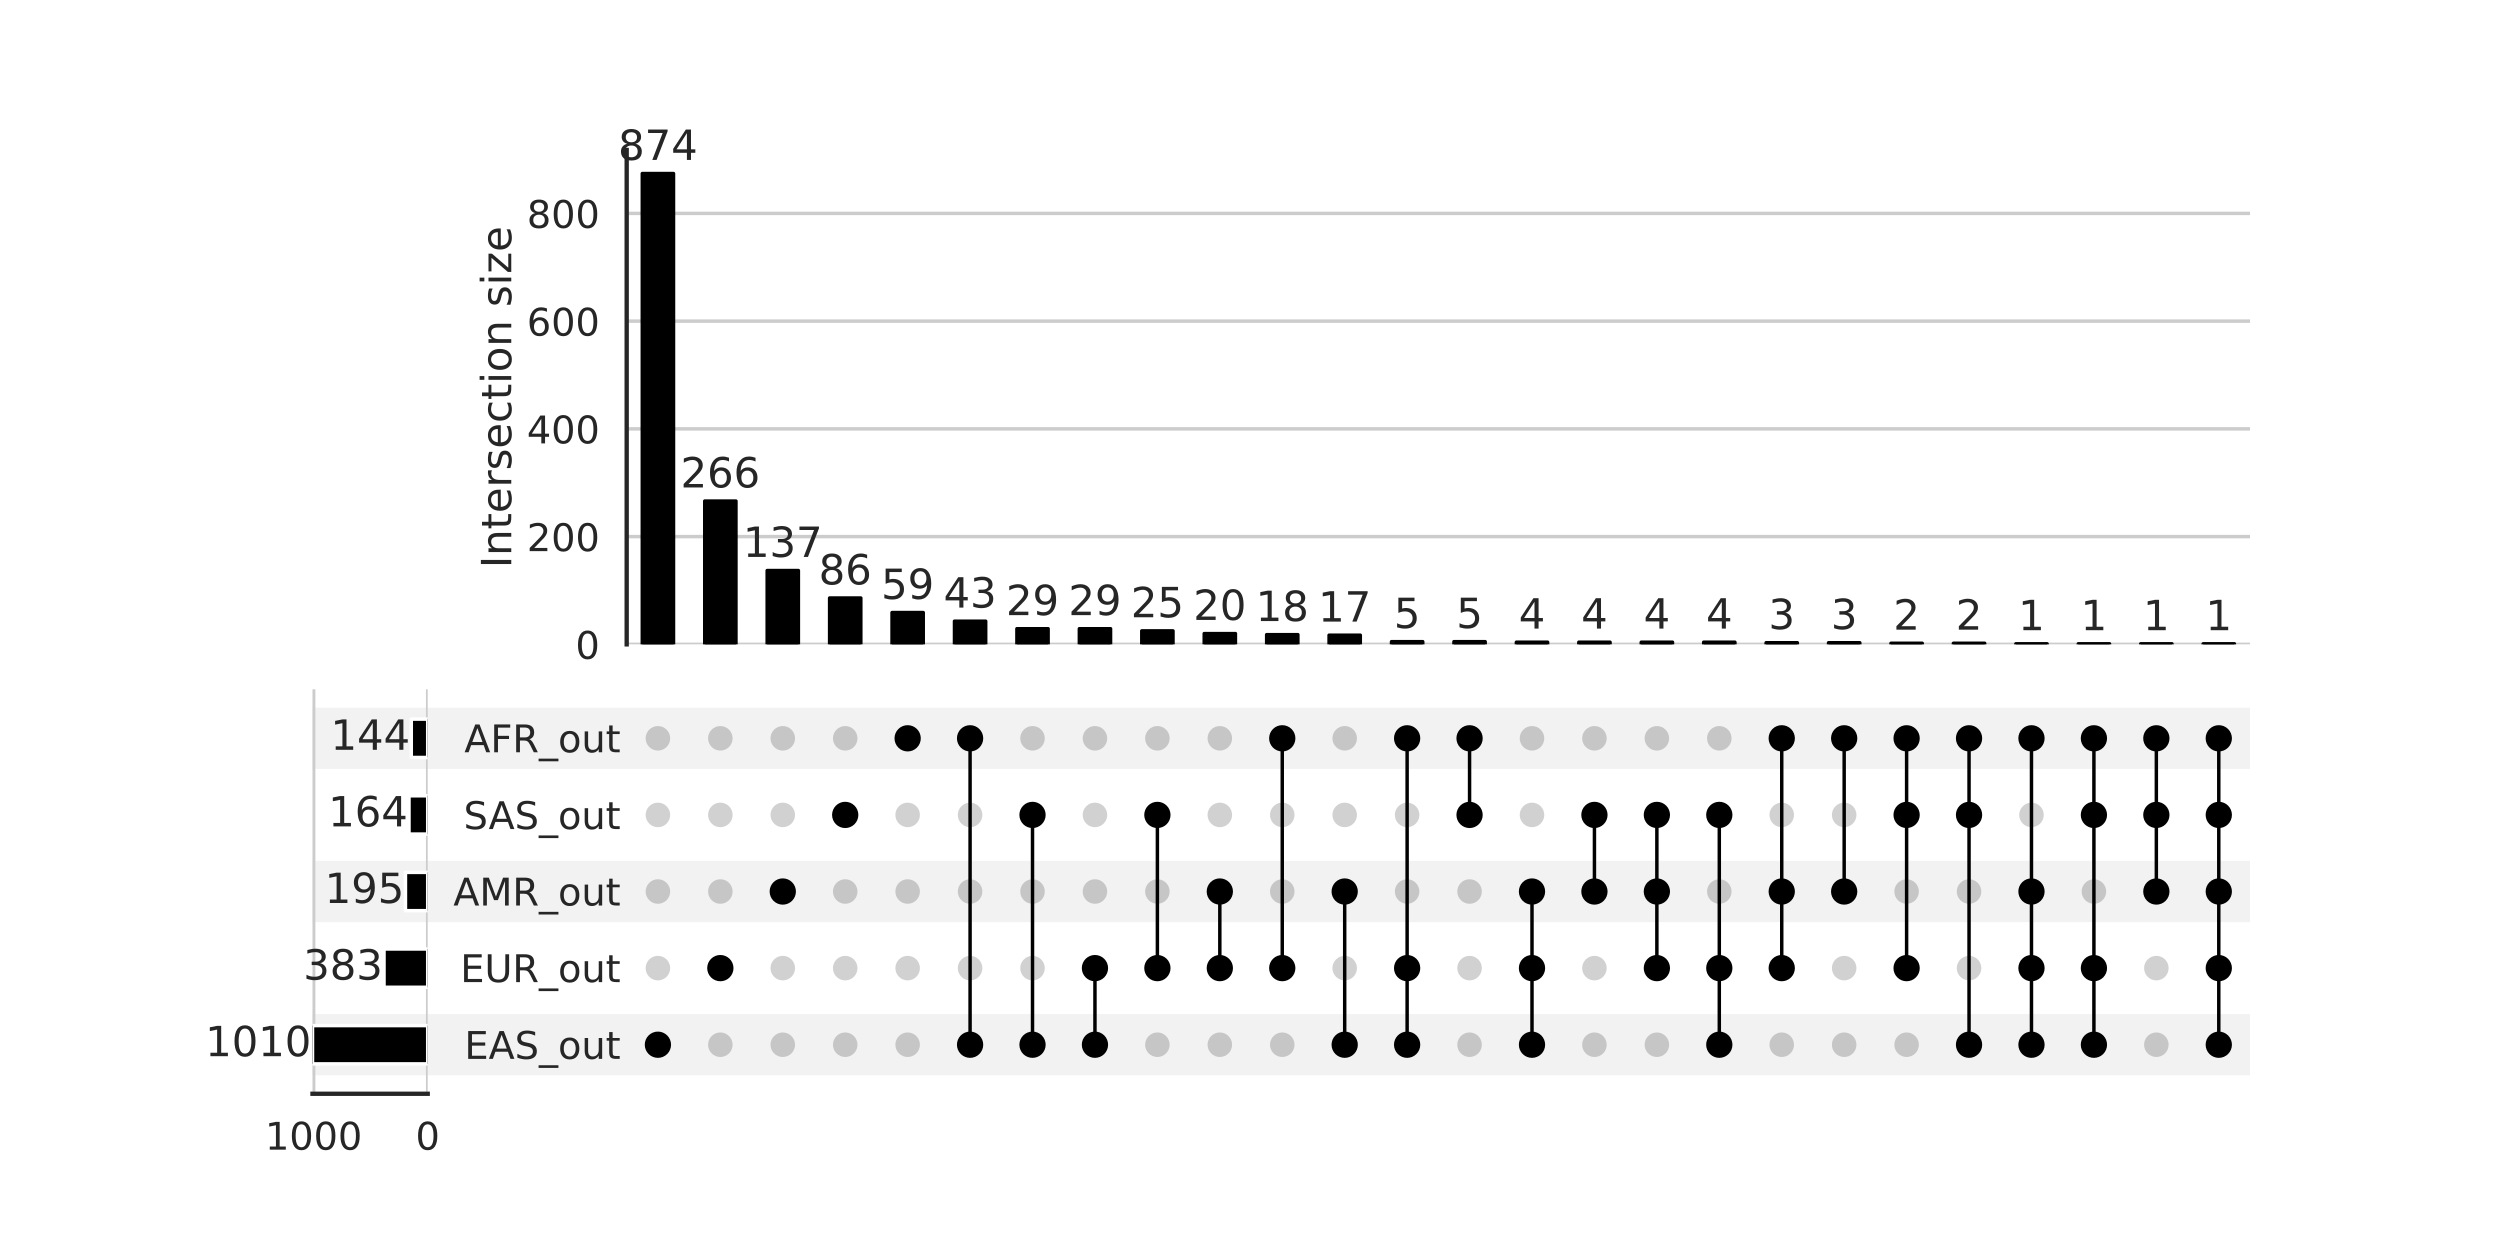 <?xml version="1.0" encoding="utf-8" standalone="no"?>
<!DOCTYPE svg PUBLIC "-//W3C//DTD SVG 1.1//EN"
  "http://www.w3.org/Graphics/SVG/1.1/DTD/svg11.dtd">
<!-- Created with matplotlib (https://matplotlib.org/) -->
<svg height="720pt" version="1.1" viewBox="0 0 1440 720" width="1440pt" xmlns="http://www.w3.org/2000/svg" xmlns:xlink="http://www.w3.org/1999/xlink">
 <defs>
  <style type="text/css">*{stroke-linecap:butt;stroke-linejoin:round;}</style>
 </defs>
 <g id="figure_1">
  <g id="patch_1">
   <path d="M 0 720 
L 1440 720 
L 1440 0 
L 0 0 
z
" style="fill:#ffffff;"/>
  </g>
  <g id="axes_1">
   <g id="patch_2">
    <path clip-path="url(#pbb10628ac5)" d="M 180 619.41 
L 1296 619.41 
L 1296 584.112 
L 180 584.112 
z
" style="fill-opacity:0.051;"/>
   </g>
   <g id="patch_3">
    <path clip-path="url(#pbb10628ac5)" d="M 180 531.164 
L 1296 531.164 
L 1296 495.865 
L 180 495.865 
z
" style="fill-opacity:0.051;"/>
   </g>
   <g id="patch_4">
    <path clip-path="url(#pbb10628ac5)" d="M 180 442.917 
L 1296 442.917 
L 1296 407.618 
L 180 407.618 
z
" style="fill-opacity:0.051;"/>
   </g>
   <g id="matplotlib.axis_1"/>
   <g id="matplotlib.axis_2">
    <g id="ytick_1"/>
    <g id="ytick_2"/>
    <g id="ytick_3"/>
    <g id="ytick_4"/>
    <g id="ytick_5"/>
   </g>
  </g>
  <g id="axes_2">
   <g id="matplotlib.axis_3">
    <g id="ytick_6">
     <g id="text_1">
      <!-- EAS_out -->
      <g style="fill:#262626;" transform="translate(267.527 609.925)scale(0.22 -0.22)">
       <defs>
        <path d="M 9.812 72.906 
L 55.906 72.906 
L 55.906 64.594 
L 19.672 64.594 
L 19.672 43.016 
L 54.391 43.016 
L 54.391 34.719 
L 19.672 34.719 
L 19.672 8.297 
L 56.781 8.297 
L 56.781 0 
L 9.812 0 
z
" id="DejaVuSans-69"/>
        <path d="M 34.188 63.188 
L 20.797 26.906 
L 47.609 26.906 
z
M 28.609 72.906 
L 39.797 72.906 
L 67.578 0 
L 57.328 0 
L 50.688 18.703 
L 17.828 18.703 
L 11.188 0 
L 0.781 0 
z
" id="DejaVuSans-65"/>
        <path d="M 53.516 70.516 
L 53.516 60.891 
Q 47.906 63.578 42.922 64.891 
Q 37.938 66.219 33.297 66.219 
Q 25.25 66.219 20.875 63.094 
Q 16.5 59.969 16.5 54.203 
Q 16.5 49.359 19.406 46.891 
Q 22.312 44.438 30.422 42.922 
L 36.375 41.703 
Q 47.406 39.594 52.656 34.297 
Q 57.906 29 57.906 20.125 
Q 57.906 9.516 50.797 4.047 
Q 43.703 -1.422 29.984 -1.422 
Q 24.812 -1.422 18.969 -0.25 
Q 13.141 0.922 6.891 3.219 
L 6.891 13.375 
Q 12.891 10.016 18.656 8.297 
Q 24.422 6.594 29.984 6.594 
Q 38.422 6.594 43.016 9.906 
Q 47.609 13.234 47.609 19.391 
Q 47.609 24.75 44.312 27.781 
Q 41.016 30.812 33.5 32.328 
L 27.484 33.5 
Q 16.453 35.688 11.516 40.375 
Q 6.594 45.062 6.594 53.422 
Q 6.594 63.094 13.406 68.656 
Q 20.219 74.219 32.172 74.219 
Q 37.312 74.219 42.625 73.281 
Q 47.953 72.359 53.516 70.516 
z
" id="DejaVuSans-83"/>
        <path d="M 50.984 -16.609 
L 50.984 -23.578 
L -0.984 -23.578 
L -0.984 -16.609 
z
" id="DejaVuSans-95"/>
        <path d="M 30.609 48.391 
Q 23.391 48.391 19.188 42.75 
Q 14.984 37.109 14.984 27.297 
Q 14.984 17.484 19.156 11.844 
Q 23.344 6.203 30.609 6.203 
Q 37.797 6.203 41.984 11.859 
Q 46.188 17.531 46.188 27.297 
Q 46.188 37.016 41.984 42.703 
Q 37.797 48.391 30.609 48.391 
z
M 30.609 56 
Q 42.328 56 49.016 48.375 
Q 55.719 40.766 55.719 27.297 
Q 55.719 13.875 49.016 6.219 
Q 42.328 -1.422 30.609 -1.422 
Q 18.844 -1.422 12.172 6.219 
Q 5.516 13.875 5.516 27.297 
Q 5.516 40.766 12.172 48.375 
Q 18.844 56 30.609 56 
z
" id="DejaVuSans-111"/>
        <path d="M 8.5 21.578 
L 8.5 54.688 
L 17.484 54.688 
L 17.484 21.922 
Q 17.484 14.156 20.5 10.266 
Q 23.531 6.391 29.594 6.391 
Q 36.859 6.391 41.078 11.031 
Q 45.312 15.672 45.312 23.688 
L 45.312 54.688 
L 54.297 54.688 
L 54.297 0 
L 45.312 0 
L 45.312 8.406 
Q 42.047 3.422 37.719 1 
Q 33.406 -1.422 27.688 -1.422 
Q 18.266 -1.422 13.375 4.438 
Q 8.5 10.297 8.5 21.578 
z
M 31.109 56 
z
" id="DejaVuSans-117"/>
        <path d="M 18.312 70.219 
L 18.312 54.688 
L 36.812 54.688 
L 36.812 47.703 
L 18.312 47.703 
L 18.312 18.016 
Q 18.312 11.328 20.141 9.422 
Q 21.969 7.516 27.594 7.516 
L 36.812 7.516 
L 36.812 0 
L 27.594 0 
Q 17.188 0 13.234 3.875 
Q 9.281 7.766 9.281 18.016 
L 9.281 47.703 
L 2.688 47.703 
L 2.688 54.688 
L 9.281 54.688 
L 9.281 70.219 
z
" id="DejaVuSans-116"/>
       </defs>
       <use xlink:href="#DejaVuSans-69"/>
       <use x="63.184" xlink:href="#DejaVuSans-65"/>
       <use x="131.592" xlink:href="#DejaVuSans-83"/>
       <use x="195.068" xlink:href="#DejaVuSans-95"/>
       <use x="245.068" xlink:href="#DejaVuSans-111"/>
       <use x="306.25" xlink:href="#DejaVuSans-117"/>
       <use x="369.629" xlink:href="#DejaVuSans-116"/>
      </g>
     </g>
    </g>
    <g id="ytick_7">
     <g id="text_2">
      <!-- EUR_out -->
      <g style="fill:#262626;" transform="translate(265.155 565.69)scale(0.22 -0.22)">
       <defs>
        <path d="M 8.688 72.906 
L 18.609 72.906 
L 18.609 28.609 
Q 18.609 16.891 22.844 11.734 
Q 27.094 6.594 36.625 6.594 
Q 46.094 6.594 50.344 11.734 
Q 54.594 16.891 54.594 28.609 
L 54.594 72.906 
L 64.5 72.906 
L 64.5 27.391 
Q 64.5 13.141 57.438 5.859 
Q 50.391 -1.422 36.625 -1.422 
Q 22.797 -1.422 15.734 5.859 
Q 8.688 13.141 8.688 27.391 
z
" id="DejaVuSans-85"/>
        <path d="M 44.391 34.188 
Q 47.562 33.109 50.562 29.594 
Q 53.562 26.078 56.594 19.922 
L 66.609 0 
L 56 0 
L 46.688 18.703 
Q 43.062 26.031 39.672 28.422 
Q 36.281 30.812 30.422 30.812 
L 19.672 30.812 
L 19.672 0 
L 9.812 0 
L 9.812 72.906 
L 32.078 72.906 
Q 44.578 72.906 50.734 67.672 
Q 56.891 62.453 56.891 51.906 
Q 56.891 45.016 53.688 40.469 
Q 50.484 35.938 44.391 34.188 
z
M 19.672 64.797 
L 19.672 38.922 
L 32.078 38.922 
Q 39.203 38.922 42.844 42.219 
Q 46.484 45.516 46.484 51.906 
Q 46.484 58.297 42.844 61.547 
Q 39.203 64.797 32.078 64.797 
z
" id="DejaVuSans-82"/>
       </defs>
       <use xlink:href="#DejaVuSans-69"/>
       <use x="63.184" xlink:href="#DejaVuSans-85"/>
       <use x="136.377" xlink:href="#DejaVuSans-82"/>
       <use x="205.859" xlink:href="#DejaVuSans-95"/>
       <use x="255.859" xlink:href="#DejaVuSans-111"/>
       <use x="317.041" xlink:href="#DejaVuSans-117"/>
       <use x="380.42" xlink:href="#DejaVuSans-116"/>
      </g>
     </g>
    </g>
    <g id="ytick_8">
     <g id="text_3">
      <!-- AMR_out -->
      <g style="fill:#262626;" transform="translate(261.127 521.567)scale(0.22 -0.22)">
       <defs>
        <path d="M 9.812 72.906 
L 24.516 72.906 
L 43.109 23.297 
L 61.812 72.906 
L 76.516 72.906 
L 76.516 0 
L 66.891 0 
L 66.891 64.016 
L 48.094 14.016 
L 38.188 14.016 
L 19.391 64.016 
L 19.391 0 
L 9.812 0 
z
" id="DejaVuSans-77"/>
       </defs>
       <use xlink:href="#DejaVuSans-65"/>
       <use x="68.408" xlink:href="#DejaVuSans-77"/>
       <use x="154.688" xlink:href="#DejaVuSans-82"/>
       <use x="224.17" xlink:href="#DejaVuSans-95"/>
       <use x="274.17" xlink:href="#DejaVuSans-111"/>
       <use x="335.352" xlink:href="#DejaVuSans-117"/>
       <use x="398.73" xlink:href="#DejaVuSans-116"/>
      </g>
     </g>
    </g>
    <g id="ytick_9">
     <g id="text_4">
      <!-- SAS_out -->
      <g style="fill:#262626;" transform="translate(267.05 477.555)scale(0.22 -0.22)">
       <use xlink:href="#DejaVuSans-83"/>
       <use x="65.352" xlink:href="#DejaVuSans-65"/>
       <use x="133.76" xlink:href="#DejaVuSans-83"/>
       <use x="197.236" xlink:href="#DejaVuSans-95"/>
       <use x="247.236" xlink:href="#DejaVuSans-111"/>
       <use x="308.418" xlink:href="#DejaVuSans-117"/>
       <use x="371.797" xlink:href="#DejaVuSans-116"/>
      </g>
     </g>
    </g>
    <g id="ytick_10">
     <g id="text_5">
      <!-- AFR_out -->
      <g style="fill:#262626;" transform="translate(267.455 433.32)scale(0.22 -0.22)">
       <defs>
        <path d="M 9.812 72.906 
L 51.703 72.906 
L 51.703 64.594 
L 19.672 64.594 
L 19.672 43.109 
L 48.578 43.109 
L 48.578 34.812 
L 19.672 34.812 
L 19.672 0 
L 9.812 0 
z
" id="DejaVuSans-70"/>
       </defs>
       <use xlink:href="#DejaVuSans-65"/>
       <use x="68.408" xlink:href="#DejaVuSans-70"/>
       <use x="125.928" xlink:href="#DejaVuSans-82"/>
       <use x="195.41" xlink:href="#DejaVuSans-95"/>
       <use x="245.41" xlink:href="#DejaVuSans-111"/>
       <use x="306.592" xlink:href="#DejaVuSans-117"/>
       <use x="369.971" xlink:href="#DejaVuSans-116"/>
      </g>
     </g>
    </g>
   </g>
   <g id="LineCollection_1">
    <path clip-path="url(#p2c0f693828)" d="M 378.954 601.761 
L 378.954 601.761 
" style="fill:none;stroke:#000000;stroke-width:2;"/>
    <path clip-path="url(#p2c0f693828)" d="M 414.917 557.638 
L 414.917 557.638 
" style="fill:none;stroke:#000000;stroke-width:2;"/>
    <path clip-path="url(#p2c0f693828)" d="M 450.879 513.514 
L 450.879 513.514 
" style="fill:none;stroke:#000000;stroke-width:2;"/>
    <path clip-path="url(#p2c0f693828)" d="M 486.842 469.391 
L 486.842 469.391 
" style="fill:none;stroke:#000000;stroke-width:2;"/>
    <path clip-path="url(#p2c0f693828)" d="M 522.805 425.268 
L 522.805 425.268 
" style="fill:none;stroke:#000000;stroke-width:2;"/>
    <path clip-path="url(#p2c0f693828)" d="M 558.767 601.761 
L 558.767 425.268 
" style="fill:none;stroke:#000000;stroke-width:2;"/>
    <path clip-path="url(#p2c0f693828)" d="M 594.73 601.761 
L 594.73 469.391 
" style="fill:none;stroke:#000000;stroke-width:2;"/>
    <path clip-path="url(#p2c0f693828)" d="M 630.692 601.761 
L 630.692 557.638 
" style="fill:none;stroke:#000000;stroke-width:2;"/>
    <path clip-path="url(#p2c0f693828)" d="M 666.655 557.638 
L 666.655 469.391 
" style="fill:none;stroke:#000000;stroke-width:2;"/>
    <path clip-path="url(#p2c0f693828)" d="M 702.617 557.638 
L 702.617 513.514 
" style="fill:none;stroke:#000000;stroke-width:2;"/>
    <path clip-path="url(#p2c0f693828)" d="M 738.58 557.638 
L 738.58 425.268 
" style="fill:none;stroke:#000000;stroke-width:2;"/>
    <path clip-path="url(#p2c0f693828)" d="M 774.543 601.761 
L 774.543 513.514 
" style="fill:none;stroke:#000000;stroke-width:2;"/>
    <path clip-path="url(#p2c0f693828)" d="M 810.505 601.761 
L 810.505 425.268 
" style="fill:none;stroke:#000000;stroke-width:2;"/>
    <path clip-path="url(#p2c0f693828)" d="M 846.468 469.391 
L 846.468 425.268 
" style="fill:none;stroke:#000000;stroke-width:2;"/>
    <path clip-path="url(#p2c0f693828)" d="M 882.43 601.761 
L 882.43 513.514 
" style="fill:none;stroke:#000000;stroke-width:2;"/>
    <path clip-path="url(#p2c0f693828)" d="M 918.393 513.514 
L 918.393 469.391 
" style="fill:none;stroke:#000000;stroke-width:2;"/>
    <path clip-path="url(#p2c0f693828)" d="M 954.356 557.638 
L 954.356 469.391 
" style="fill:none;stroke:#000000;stroke-width:2;"/>
    <path clip-path="url(#p2c0f693828)" d="M 990.318 601.761 
L 990.318 469.391 
" style="fill:none;stroke:#000000;stroke-width:2;"/>
    <path clip-path="url(#p2c0f693828)" d="M 1026.281 557.638 
L 1026.281 425.268 
" style="fill:none;stroke:#000000;stroke-width:2;"/>
    <path clip-path="url(#p2c0f693828)" d="M 1062.243 513.514 
L 1062.243 425.268 
" style="fill:none;stroke:#000000;stroke-width:2;"/>
    <path clip-path="url(#p2c0f693828)" d="M 1098.206 557.638 
L 1098.206 425.268 
" style="fill:none;stroke:#000000;stroke-width:2;"/>
    <path clip-path="url(#p2c0f693828)" d="M 1134.168 601.761 
L 1134.168 425.268 
" style="fill:none;stroke:#000000;stroke-width:2;"/>
    <path clip-path="url(#p2c0f693828)" d="M 1170.131 601.761 
L 1170.131 425.268 
" style="fill:none;stroke:#000000;stroke-width:2;"/>
    <path clip-path="url(#p2c0f693828)" d="M 1206.094 601.761 
L 1206.094 425.268 
" style="fill:none;stroke:#000000;stroke-width:2;"/>
    <path clip-path="url(#p2c0f693828)" d="M 1242.056 513.514 
L 1242.056 425.268 
" style="fill:none;stroke:#000000;stroke-width:2;"/>
    <path clip-path="url(#p2c0f693828)" d="M 1278.019 601.761 
L 1278.019 425.268 
" style="fill:none;stroke:#000000;stroke-width:2;"/>
   </g>
   <g id="PathCollection_1">
    <defs>
     <path d="M 0 7.071 
C 1.875 7.071 3.674 6.326 5 5 
C 6.326 3.674 7.071 1.875 7.071 -0 
C 7.071 -1.875 6.326 -3.674 5 -5 
C 3.674 -6.326 1.875 -7.071 0 -7.071 
C -1.875 -7.071 -3.674 -6.326 -5 -5 
C -6.326 -3.674 -7.071 -1.875 -7.071 0 
C -7.071 1.875 -6.326 3.674 -5 5 
C -3.674 6.326 -1.875 7.071 0 7.071 
z
" id="C0_0_c94d279491"/>
    </defs>
    <g clip-path="url(#p2c0f693828)">
     <use style="stroke:#000000;" x="378.954" xlink:href="#C0_0_c94d279491" y="601.761"/>
    </g>
    <g clip-path="url(#p2c0f693828)">
     <use style="fill-opacity:0.18;" x="378.954" xlink:href="#C0_0_c94d279491" y="557.638"/>
    </g>
    <g clip-path="url(#p2c0f693828)">
     <use style="fill-opacity:0.18;" x="378.954" xlink:href="#C0_0_c94d279491" y="513.514"/>
    </g>
    <g clip-path="url(#p2c0f693828)">
     <use style="fill-opacity:0.18;" x="378.954" xlink:href="#C0_0_c94d279491" y="469.391"/>
    </g>
    <g clip-path="url(#p2c0f693828)">
     <use style="fill-opacity:0.18;" x="378.954" xlink:href="#C0_0_c94d279491" y="425.268"/>
    </g>
    <g clip-path="url(#p2c0f693828)">
     <use style="fill-opacity:0.18;" x="414.917" xlink:href="#C0_0_c94d279491" y="601.761"/>
    </g>
    <g clip-path="url(#p2c0f693828)">
     <use style="stroke:#000000;" x="414.917" xlink:href="#C0_0_c94d279491" y="557.638"/>
    </g>
    <g clip-path="url(#p2c0f693828)">
     <use style="fill-opacity:0.18;" x="414.917" xlink:href="#C0_0_c94d279491" y="513.514"/>
    </g>
    <g clip-path="url(#p2c0f693828)">
     <use style="fill-opacity:0.18;" x="414.917" xlink:href="#C0_0_c94d279491" y="469.391"/>
    </g>
    <g clip-path="url(#p2c0f693828)">
     <use style="fill-opacity:0.18;" x="414.917" xlink:href="#C0_0_c94d279491" y="425.268"/>
    </g>
    <g clip-path="url(#p2c0f693828)">
     <use style="fill-opacity:0.18;" x="450.879" xlink:href="#C0_0_c94d279491" y="601.761"/>
    </g>
    <g clip-path="url(#p2c0f693828)">
     <use style="fill-opacity:0.18;" x="450.879" xlink:href="#C0_0_c94d279491" y="557.638"/>
    </g>
    <g clip-path="url(#p2c0f693828)">
     <use style="stroke:#000000;" x="450.879" xlink:href="#C0_0_c94d279491" y="513.514"/>
    </g>
    <g clip-path="url(#p2c0f693828)">
     <use style="fill-opacity:0.18;" x="450.879" xlink:href="#C0_0_c94d279491" y="469.391"/>
    </g>
    <g clip-path="url(#p2c0f693828)">
     <use style="fill-opacity:0.18;" x="450.879" xlink:href="#C0_0_c94d279491" y="425.268"/>
    </g>
    <g clip-path="url(#p2c0f693828)">
     <use style="fill-opacity:0.18;" x="486.842" xlink:href="#C0_0_c94d279491" y="601.761"/>
    </g>
    <g clip-path="url(#p2c0f693828)">
     <use style="fill-opacity:0.18;" x="486.842" xlink:href="#C0_0_c94d279491" y="557.638"/>
    </g>
    <g clip-path="url(#p2c0f693828)">
     <use style="fill-opacity:0.18;" x="486.842" xlink:href="#C0_0_c94d279491" y="513.514"/>
    </g>
    <g clip-path="url(#p2c0f693828)">
     <use style="stroke:#000000;" x="486.842" xlink:href="#C0_0_c94d279491" y="469.391"/>
    </g>
    <g clip-path="url(#p2c0f693828)">
     <use style="fill-opacity:0.18;" x="486.842" xlink:href="#C0_0_c94d279491" y="425.268"/>
    </g>
    <g clip-path="url(#p2c0f693828)">
     <use style="fill-opacity:0.18;" x="522.805" xlink:href="#C0_0_c94d279491" y="601.761"/>
    </g>
    <g clip-path="url(#p2c0f693828)">
     <use style="fill-opacity:0.18;" x="522.805" xlink:href="#C0_0_c94d279491" y="557.638"/>
    </g>
    <g clip-path="url(#p2c0f693828)">
     <use style="fill-opacity:0.18;" x="522.805" xlink:href="#C0_0_c94d279491" y="513.514"/>
    </g>
    <g clip-path="url(#p2c0f693828)">
     <use style="fill-opacity:0.18;" x="522.805" xlink:href="#C0_0_c94d279491" y="469.391"/>
    </g>
    <g clip-path="url(#p2c0f693828)">
     <use style="stroke:#000000;" x="522.805" xlink:href="#C0_0_c94d279491" y="425.268"/>
    </g>
    <g clip-path="url(#p2c0f693828)">
     <use style="stroke:#000000;" x="558.767" xlink:href="#C0_0_c94d279491" y="601.761"/>
    </g>
    <g clip-path="url(#p2c0f693828)">
     <use style="fill-opacity:0.18;" x="558.767" xlink:href="#C0_0_c94d279491" y="557.638"/>
    </g>
    <g clip-path="url(#p2c0f693828)">
     <use style="fill-opacity:0.18;" x="558.767" xlink:href="#C0_0_c94d279491" y="513.514"/>
    </g>
    <g clip-path="url(#p2c0f693828)">
     <use style="fill-opacity:0.18;" x="558.767" xlink:href="#C0_0_c94d279491" y="469.391"/>
    </g>
    <g clip-path="url(#p2c0f693828)">
     <use style="stroke:#000000;" x="558.767" xlink:href="#C0_0_c94d279491" y="425.268"/>
    </g>
    <g clip-path="url(#p2c0f693828)">
     <use style="stroke:#000000;" x="594.73" xlink:href="#C0_0_c94d279491" y="601.761"/>
    </g>
    <g clip-path="url(#p2c0f693828)">
     <use style="fill-opacity:0.18;" x="594.73" xlink:href="#C0_0_c94d279491" y="557.638"/>
    </g>
    <g clip-path="url(#p2c0f693828)">
     <use style="fill-opacity:0.18;" x="594.73" xlink:href="#C0_0_c94d279491" y="513.514"/>
    </g>
    <g clip-path="url(#p2c0f693828)">
     <use style="stroke:#000000;" x="594.73" xlink:href="#C0_0_c94d279491" y="469.391"/>
    </g>
    <g clip-path="url(#p2c0f693828)">
     <use style="fill-opacity:0.18;" x="594.73" xlink:href="#C0_0_c94d279491" y="425.268"/>
    </g>
    <g clip-path="url(#p2c0f693828)">
     <use style="stroke:#000000;" x="630.692" xlink:href="#C0_0_c94d279491" y="601.761"/>
    </g>
    <g clip-path="url(#p2c0f693828)">
     <use style="stroke:#000000;" x="630.692" xlink:href="#C0_0_c94d279491" y="557.638"/>
    </g>
    <g clip-path="url(#p2c0f693828)">
     <use style="fill-opacity:0.18;" x="630.692" xlink:href="#C0_0_c94d279491" y="513.514"/>
    </g>
    <g clip-path="url(#p2c0f693828)">
     <use style="fill-opacity:0.18;" x="630.692" xlink:href="#C0_0_c94d279491" y="469.391"/>
    </g>
    <g clip-path="url(#p2c0f693828)">
     <use style="fill-opacity:0.18;" x="630.692" xlink:href="#C0_0_c94d279491" y="425.268"/>
    </g>
    <g clip-path="url(#p2c0f693828)">
     <use style="fill-opacity:0.18;" x="666.655" xlink:href="#C0_0_c94d279491" y="601.761"/>
    </g>
    <g clip-path="url(#p2c0f693828)">
     <use style="stroke:#000000;" x="666.655" xlink:href="#C0_0_c94d279491" y="557.638"/>
    </g>
    <g clip-path="url(#p2c0f693828)">
     <use style="fill-opacity:0.18;" x="666.655" xlink:href="#C0_0_c94d279491" y="513.514"/>
    </g>
    <g clip-path="url(#p2c0f693828)">
     <use style="stroke:#000000;" x="666.655" xlink:href="#C0_0_c94d279491" y="469.391"/>
    </g>
    <g clip-path="url(#p2c0f693828)">
     <use style="fill-opacity:0.18;" x="666.655" xlink:href="#C0_0_c94d279491" y="425.268"/>
    </g>
    <g clip-path="url(#p2c0f693828)">
     <use style="fill-opacity:0.18;" x="702.617" xlink:href="#C0_0_c94d279491" y="601.761"/>
    </g>
    <g clip-path="url(#p2c0f693828)">
     <use style="stroke:#000000;" x="702.617" xlink:href="#C0_0_c94d279491" y="557.638"/>
    </g>
    <g clip-path="url(#p2c0f693828)">
     <use style="stroke:#000000;" x="702.617" xlink:href="#C0_0_c94d279491" y="513.514"/>
    </g>
    <g clip-path="url(#p2c0f693828)">
     <use style="fill-opacity:0.18;" x="702.617" xlink:href="#C0_0_c94d279491" y="469.391"/>
    </g>
    <g clip-path="url(#p2c0f693828)">
     <use style="fill-opacity:0.18;" x="702.617" xlink:href="#C0_0_c94d279491" y="425.268"/>
    </g>
    <g clip-path="url(#p2c0f693828)">
     <use style="fill-opacity:0.18;" x="738.58" xlink:href="#C0_0_c94d279491" y="601.761"/>
    </g>
    <g clip-path="url(#p2c0f693828)">
     <use style="stroke:#000000;" x="738.58" xlink:href="#C0_0_c94d279491" y="557.638"/>
    </g>
    <g clip-path="url(#p2c0f693828)">
     <use style="fill-opacity:0.18;" x="738.58" xlink:href="#C0_0_c94d279491" y="513.514"/>
    </g>
    <g clip-path="url(#p2c0f693828)">
     <use style="fill-opacity:0.18;" x="738.58" xlink:href="#C0_0_c94d279491" y="469.391"/>
    </g>
    <g clip-path="url(#p2c0f693828)">
     <use style="stroke:#000000;" x="738.58" xlink:href="#C0_0_c94d279491" y="425.268"/>
    </g>
    <g clip-path="url(#p2c0f693828)">
     <use style="stroke:#000000;" x="774.543" xlink:href="#C0_0_c94d279491" y="601.761"/>
    </g>
    <g clip-path="url(#p2c0f693828)">
     <use style="fill-opacity:0.18;" x="774.543" xlink:href="#C0_0_c94d279491" y="557.638"/>
    </g>
    <g clip-path="url(#p2c0f693828)">
     <use style="stroke:#000000;" x="774.543" xlink:href="#C0_0_c94d279491" y="513.514"/>
    </g>
    <g clip-path="url(#p2c0f693828)">
     <use style="fill-opacity:0.18;" x="774.543" xlink:href="#C0_0_c94d279491" y="469.391"/>
    </g>
    <g clip-path="url(#p2c0f693828)">
     <use style="fill-opacity:0.18;" x="774.543" xlink:href="#C0_0_c94d279491" y="425.268"/>
    </g>
    <g clip-path="url(#p2c0f693828)">
     <use style="stroke:#000000;" x="810.505" xlink:href="#C0_0_c94d279491" y="601.761"/>
    </g>
    <g clip-path="url(#p2c0f693828)">
     <use style="stroke:#000000;" x="810.505" xlink:href="#C0_0_c94d279491" y="557.638"/>
    </g>
    <g clip-path="url(#p2c0f693828)">
     <use style="fill-opacity:0.18;" x="810.505" xlink:href="#C0_0_c94d279491" y="513.514"/>
    </g>
    <g clip-path="url(#p2c0f693828)">
     <use style="fill-opacity:0.18;" x="810.505" xlink:href="#C0_0_c94d279491" y="469.391"/>
    </g>
    <g clip-path="url(#p2c0f693828)">
     <use style="stroke:#000000;" x="810.505" xlink:href="#C0_0_c94d279491" y="425.268"/>
    </g>
    <g clip-path="url(#p2c0f693828)">
     <use style="fill-opacity:0.18;" x="846.468" xlink:href="#C0_0_c94d279491" y="601.761"/>
    </g>
    <g clip-path="url(#p2c0f693828)">
     <use style="fill-opacity:0.18;" x="846.468" xlink:href="#C0_0_c94d279491" y="557.638"/>
    </g>
    <g clip-path="url(#p2c0f693828)">
     <use style="fill-opacity:0.18;" x="846.468" xlink:href="#C0_0_c94d279491" y="513.514"/>
    </g>
    <g clip-path="url(#p2c0f693828)">
     <use style="stroke:#000000;" x="846.468" xlink:href="#C0_0_c94d279491" y="469.391"/>
    </g>
    <g clip-path="url(#p2c0f693828)">
     <use style="stroke:#000000;" x="846.468" xlink:href="#C0_0_c94d279491" y="425.268"/>
    </g>
    <g clip-path="url(#p2c0f693828)">
     <use style="stroke:#000000;" x="882.43" xlink:href="#C0_0_c94d279491" y="601.761"/>
    </g>
    <g clip-path="url(#p2c0f693828)">
     <use style="stroke:#000000;" x="882.43" xlink:href="#C0_0_c94d279491" y="557.638"/>
    </g>
    <g clip-path="url(#p2c0f693828)">
     <use style="stroke:#000000;" x="882.43" xlink:href="#C0_0_c94d279491" y="513.514"/>
    </g>
    <g clip-path="url(#p2c0f693828)">
     <use style="fill-opacity:0.18;" x="882.43" xlink:href="#C0_0_c94d279491" y="469.391"/>
    </g>
    <g clip-path="url(#p2c0f693828)">
     <use style="fill-opacity:0.18;" x="882.43" xlink:href="#C0_0_c94d279491" y="425.268"/>
    </g>
    <g clip-path="url(#p2c0f693828)">
     <use style="fill-opacity:0.18;" x="918.393" xlink:href="#C0_0_c94d279491" y="601.761"/>
    </g>
    <g clip-path="url(#p2c0f693828)">
     <use style="fill-opacity:0.18;" x="918.393" xlink:href="#C0_0_c94d279491" y="557.638"/>
    </g>
    <g clip-path="url(#p2c0f693828)">
     <use style="stroke:#000000;" x="918.393" xlink:href="#C0_0_c94d279491" y="513.514"/>
    </g>
    <g clip-path="url(#p2c0f693828)">
     <use style="stroke:#000000;" x="918.393" xlink:href="#C0_0_c94d279491" y="469.391"/>
    </g>
    <g clip-path="url(#p2c0f693828)">
     <use style="fill-opacity:0.18;" x="918.393" xlink:href="#C0_0_c94d279491" y="425.268"/>
    </g>
    <g clip-path="url(#p2c0f693828)">
     <use style="fill-opacity:0.18;" x="954.356" xlink:href="#C0_0_c94d279491" y="601.761"/>
    </g>
    <g clip-path="url(#p2c0f693828)">
     <use style="stroke:#000000;" x="954.356" xlink:href="#C0_0_c94d279491" y="557.638"/>
    </g>
    <g clip-path="url(#p2c0f693828)">
     <use style="stroke:#000000;" x="954.356" xlink:href="#C0_0_c94d279491" y="513.514"/>
    </g>
    <g clip-path="url(#p2c0f693828)">
     <use style="stroke:#000000;" x="954.356" xlink:href="#C0_0_c94d279491" y="469.391"/>
    </g>
    <g clip-path="url(#p2c0f693828)">
     <use style="fill-opacity:0.18;" x="954.356" xlink:href="#C0_0_c94d279491" y="425.268"/>
    </g>
    <g clip-path="url(#p2c0f693828)">
     <use style="stroke:#000000;" x="990.318" xlink:href="#C0_0_c94d279491" y="601.761"/>
    </g>
    <g clip-path="url(#p2c0f693828)">
     <use style="stroke:#000000;" x="990.318" xlink:href="#C0_0_c94d279491" y="557.638"/>
    </g>
    <g clip-path="url(#p2c0f693828)">
     <use style="fill-opacity:0.18;" x="990.318" xlink:href="#C0_0_c94d279491" y="513.514"/>
    </g>
    <g clip-path="url(#p2c0f693828)">
     <use style="stroke:#000000;" x="990.318" xlink:href="#C0_0_c94d279491" y="469.391"/>
    </g>
    <g clip-path="url(#p2c0f693828)">
     <use style="fill-opacity:0.18;" x="990.318" xlink:href="#C0_0_c94d279491" y="425.268"/>
    </g>
    <g clip-path="url(#p2c0f693828)">
     <use style="fill-opacity:0.18;" x="1026.281" xlink:href="#C0_0_c94d279491" y="601.761"/>
    </g>
    <g clip-path="url(#p2c0f693828)">
     <use style="stroke:#000000;" x="1026.281" xlink:href="#C0_0_c94d279491" y="557.638"/>
    </g>
    <g clip-path="url(#p2c0f693828)">
     <use style="stroke:#000000;" x="1026.281" xlink:href="#C0_0_c94d279491" y="513.514"/>
    </g>
    <g clip-path="url(#p2c0f693828)">
     <use style="fill-opacity:0.18;" x="1026.281" xlink:href="#C0_0_c94d279491" y="469.391"/>
    </g>
    <g clip-path="url(#p2c0f693828)">
     <use style="stroke:#000000;" x="1026.281" xlink:href="#C0_0_c94d279491" y="425.268"/>
    </g>
    <g clip-path="url(#p2c0f693828)">
     <use style="fill-opacity:0.18;" x="1062.243" xlink:href="#C0_0_c94d279491" y="601.761"/>
    </g>
    <g clip-path="url(#p2c0f693828)">
     <use style="fill-opacity:0.18;" x="1062.243" xlink:href="#C0_0_c94d279491" y="557.638"/>
    </g>
    <g clip-path="url(#p2c0f693828)">
     <use style="stroke:#000000;" x="1062.243" xlink:href="#C0_0_c94d279491" y="513.514"/>
    </g>
    <g clip-path="url(#p2c0f693828)">
     <use style="fill-opacity:0.18;" x="1062.243" xlink:href="#C0_0_c94d279491" y="469.391"/>
    </g>
    <g clip-path="url(#p2c0f693828)">
     <use style="stroke:#000000;" x="1062.243" xlink:href="#C0_0_c94d279491" y="425.268"/>
    </g>
    <g clip-path="url(#p2c0f693828)">
     <use style="fill-opacity:0.18;" x="1098.206" xlink:href="#C0_0_c94d279491" y="601.761"/>
    </g>
    <g clip-path="url(#p2c0f693828)">
     <use style="stroke:#000000;" x="1098.206" xlink:href="#C0_0_c94d279491" y="557.638"/>
    </g>
    <g clip-path="url(#p2c0f693828)">
     <use style="fill-opacity:0.18;" x="1098.206" xlink:href="#C0_0_c94d279491" y="513.514"/>
    </g>
    <g clip-path="url(#p2c0f693828)">
     <use style="stroke:#000000;" x="1098.206" xlink:href="#C0_0_c94d279491" y="469.391"/>
    </g>
    <g clip-path="url(#p2c0f693828)">
     <use style="stroke:#000000;" x="1098.206" xlink:href="#C0_0_c94d279491" y="425.268"/>
    </g>
    <g clip-path="url(#p2c0f693828)">
     <use style="stroke:#000000;" x="1134.168" xlink:href="#C0_0_c94d279491" y="601.761"/>
    </g>
    <g clip-path="url(#p2c0f693828)">
     <use style="fill-opacity:0.18;" x="1134.168" xlink:href="#C0_0_c94d279491" y="557.638"/>
    </g>
    <g clip-path="url(#p2c0f693828)">
     <use style="fill-opacity:0.18;" x="1134.168" xlink:href="#C0_0_c94d279491" y="513.514"/>
    </g>
    <g clip-path="url(#p2c0f693828)">
     <use style="stroke:#000000;" x="1134.168" xlink:href="#C0_0_c94d279491" y="469.391"/>
    </g>
    <g clip-path="url(#p2c0f693828)">
     <use style="stroke:#000000;" x="1134.168" xlink:href="#C0_0_c94d279491" y="425.268"/>
    </g>
    <g clip-path="url(#p2c0f693828)">
     <use style="stroke:#000000;" x="1170.131" xlink:href="#C0_0_c94d279491" y="601.761"/>
    </g>
    <g clip-path="url(#p2c0f693828)">
     <use style="stroke:#000000;" x="1170.131" xlink:href="#C0_0_c94d279491" y="557.638"/>
    </g>
    <g clip-path="url(#p2c0f693828)">
     <use style="stroke:#000000;" x="1170.131" xlink:href="#C0_0_c94d279491" y="513.514"/>
    </g>
    <g clip-path="url(#p2c0f693828)">
     <use style="fill-opacity:0.18;" x="1170.131" xlink:href="#C0_0_c94d279491" y="469.391"/>
    </g>
    <g clip-path="url(#p2c0f693828)">
     <use style="stroke:#000000;" x="1170.131" xlink:href="#C0_0_c94d279491" y="425.268"/>
    </g>
    <g clip-path="url(#p2c0f693828)">
     <use style="stroke:#000000;" x="1206.094" xlink:href="#C0_0_c94d279491" y="601.761"/>
    </g>
    <g clip-path="url(#p2c0f693828)">
     <use style="stroke:#000000;" x="1206.094" xlink:href="#C0_0_c94d279491" y="557.638"/>
    </g>
    <g clip-path="url(#p2c0f693828)">
     <use style="fill-opacity:0.18;" x="1206.094" xlink:href="#C0_0_c94d279491" y="513.514"/>
    </g>
    <g clip-path="url(#p2c0f693828)">
     <use style="stroke:#000000;" x="1206.094" xlink:href="#C0_0_c94d279491" y="469.391"/>
    </g>
    <g clip-path="url(#p2c0f693828)">
     <use style="stroke:#000000;" x="1206.094" xlink:href="#C0_0_c94d279491" y="425.268"/>
    </g>
    <g clip-path="url(#p2c0f693828)">
     <use style="fill-opacity:0.18;" x="1242.056" xlink:href="#C0_0_c94d279491" y="601.761"/>
    </g>
    <g clip-path="url(#p2c0f693828)">
     <use style="fill-opacity:0.18;" x="1242.056" xlink:href="#C0_0_c94d279491" y="557.638"/>
    </g>
    <g clip-path="url(#p2c0f693828)">
     <use style="stroke:#000000;" x="1242.056" xlink:href="#C0_0_c94d279491" y="513.514"/>
    </g>
    <g clip-path="url(#p2c0f693828)">
     <use style="stroke:#000000;" x="1242.056" xlink:href="#C0_0_c94d279491" y="469.391"/>
    </g>
    <g clip-path="url(#p2c0f693828)">
     <use style="stroke:#000000;" x="1242.056" xlink:href="#C0_0_c94d279491" y="425.268"/>
    </g>
    <g clip-path="url(#p2c0f693828)">
     <use style="stroke:#000000;" x="1278.019" xlink:href="#C0_0_c94d279491" y="601.761"/>
    </g>
    <g clip-path="url(#p2c0f693828)">
     <use style="stroke:#000000;" x="1278.019" xlink:href="#C0_0_c94d279491" y="557.638"/>
    </g>
    <g clip-path="url(#p2c0f693828)">
     <use style="stroke:#000000;" x="1278.019" xlink:href="#C0_0_c94d279491" y="513.514"/>
    </g>
    <g clip-path="url(#p2c0f693828)">
     <use style="stroke:#000000;" x="1278.019" xlink:href="#C0_0_c94d279491" y="469.391"/>
    </g>
    <g clip-path="url(#p2c0f693828)">
     <use style="stroke:#000000;" x="1278.019" xlink:href="#C0_0_c94d279491" y="425.268"/>
    </g>
   </g>
  </g>
  <g id="axes_3">
   <g id="matplotlib.axis_4">
    <g id="xtick_1">
     <g id="line2d_1">
      <path clip-path="url(#pd6795cdc3c)" d="M 246.357 630 
L 246.357 397.029 
" style="fill:none;stroke:#cccccc;stroke-linecap:round;stroke-width:2;"/>
     </g>
     <g id="text_6">
      <!-- 0 -->
      <g style="fill:#262626;" transform="translate(239.358 662.217)scale(0.22 -0.22)">
       <defs>
        <path d="M 31.781 66.406 
Q 24.172 66.406 20.328 58.906 
Q 16.5 51.422 16.5 36.375 
Q 16.5 21.391 20.328 13.891 
Q 24.172 6.391 31.781 6.391 
Q 39.453 6.391 43.281 13.891 
Q 47.125 21.391 47.125 36.375 
Q 47.125 51.422 43.281 58.906 
Q 39.453 66.406 31.781 66.406 
z
M 31.781 74.219 
Q 44.047 74.219 50.516 64.516 
Q 56.984 54.828 56.984 36.375 
Q 56.984 17.969 50.516 8.266 
Q 44.047 -1.422 31.781 -1.422 
Q 19.531 -1.422 13.062 8.266 
Q 6.594 17.969 6.594 36.375 
Q 6.594 54.828 13.062 64.516 
Q 19.531 74.219 31.781 74.219 
z
" id="DejaVuSans-48"/>
       </defs>
       <use xlink:href="#DejaVuSans-48"/>
      </g>
     </g>
    </g>
    <g id="xtick_2">
     <g id="line2d_2">
      <path clip-path="url(#pd6795cdc3c)" d="M 180.657 630 
L 180.657 397.029 
" style="fill:none;stroke:#cccccc;stroke-linecap:round;stroke-width:2;"/>
     </g>
     <g id="text_7">
      <!-- 1000 -->
      <g style="fill:#262626;" transform="translate(152.662 662.217)scale(0.22 -0.22)">
       <defs>
        <path d="M 12.406 8.297 
L 28.516 8.297 
L 28.516 63.922 
L 10.984 60.406 
L 10.984 69.391 
L 28.422 72.906 
L 38.281 72.906 
L 38.281 8.297 
L 54.391 8.297 
L 54.391 0 
L 12.406 0 
z
" id="DejaVuSans-49"/>
       </defs>
       <use xlink:href="#DejaVuSans-49"/>
       <use x="63.623" xlink:href="#DejaVuSans-48"/>
       <use x="127.246" xlink:href="#DejaVuSans-48"/>
       <use x="190.869" xlink:href="#DejaVuSans-48"/>
      </g>
     </g>
    </g>
   </g>
   <g id="patch_5">
    <path clip-path="url(#pd6795cdc3c)" d="M 246.357 612.792 
L 180 612.792 
L 180 590.73 
L 246.357 590.73 
z
" style="stroke:#ffffff;stroke-linejoin:miter;stroke-width:2;"/>
   </g>
   <g id="patch_6">
    <path clip-path="url(#pd6795cdc3c)" d="M 246.357 568.669 
L 221.194 568.669 
L 221.194 546.607 
L 246.357 546.607 
z
" style="stroke:#ffffff;stroke-linejoin:miter;stroke-width:2;"/>
   </g>
   <g id="patch_7">
    <path clip-path="url(#pd6795cdc3c)" d="M 246.357 524.545 
L 233.545 524.545 
L 233.545 502.483 
L 246.357 502.483 
z
" style="stroke:#ffffff;stroke-linejoin:miter;stroke-width:2;"/>
   </g>
   <g id="patch_8">
    <path clip-path="url(#pd6795cdc3c)" d="M 246.357 480.422 
L 235.582 480.422 
L 235.582 458.36 
L 246.357 458.36 
z
" style="stroke:#ffffff;stroke-linejoin:miter;stroke-width:2;"/>
   </g>
   <g id="patch_9">
    <path clip-path="url(#pd6795cdc3c)" d="M 246.357 436.298 
L 236.896 436.298 
L 236.896 414.237 
L 246.357 414.237 
z
" style="stroke:#ffffff;stroke-linejoin:miter;stroke-width:2;"/>
   </g>
   <g id="patch_10">
    <path d="M 180 630 
L 246.357 630 
" style="fill:none;stroke:#262626;stroke-linecap:square;stroke-linejoin:miter;stroke-width:2.5;"/>
   </g>
   <g id="text_8">
    <!-- 1010 -->
    <g style="fill:#262626;" transform="translate(118.223 608.384)scale(0.24 -0.24)">
     <use xlink:href="#DejaVuSans-49"/>
     <use x="63.623" xlink:href="#DejaVuSans-48"/>
     <use x="127.246" xlink:href="#DejaVuSans-49"/>
     <use x="190.869" xlink:href="#DejaVuSans-48"/>
    </g>
   </g>
   <g id="text_9">
    <!-- 383 -->
    <g style="fill:#262626;" transform="translate(174.687 564.26)scale(0.24 -0.24)">
     <defs>
      <path d="M 40.578 39.312 
Q 47.656 37.797 51.625 33 
Q 55.609 28.219 55.609 21.188 
Q 55.609 10.406 48.188 4.484 
Q 40.766 -1.422 27.094 -1.422 
Q 22.516 -1.422 17.656 -0.516 
Q 12.797 0.391 7.625 2.203 
L 7.625 11.719 
Q 11.719 9.328 16.594 8.109 
Q 21.484 6.891 26.812 6.891 
Q 36.078 6.891 40.938 10.547 
Q 45.797 14.203 45.797 21.188 
Q 45.797 27.641 41.281 31.266 
Q 36.766 34.906 28.719 34.906 
L 20.219 34.906 
L 20.219 43.016 
L 29.109 43.016 
Q 36.375 43.016 40.234 45.922 
Q 44.094 48.828 44.094 54.297 
Q 44.094 59.906 40.109 62.906 
Q 36.141 65.922 28.719 65.922 
Q 24.656 65.922 20.016 65.031 
Q 15.375 64.156 9.812 62.312 
L 9.812 71.094 
Q 15.438 72.656 20.344 73.438 
Q 25.25 74.219 29.594 74.219 
Q 40.828 74.219 47.359 69.109 
Q 53.906 64.016 53.906 55.328 
Q 53.906 49.266 50.438 45.094 
Q 46.969 40.922 40.578 39.312 
z
" id="DejaVuSans-51"/>
      <path d="M 31.781 34.625 
Q 24.75 34.625 20.719 30.859 
Q 16.703 27.094 16.703 20.516 
Q 16.703 13.922 20.719 10.156 
Q 24.75 6.391 31.781 6.391 
Q 38.812 6.391 42.859 10.172 
Q 46.922 13.969 46.922 20.516 
Q 46.922 27.094 42.891 30.859 
Q 38.875 34.625 31.781 34.625 
z
M 21.922 38.812 
Q 15.578 40.375 12.031 44.719 
Q 8.5 49.078 8.5 55.328 
Q 8.5 64.062 14.719 69.141 
Q 20.953 74.219 31.781 74.219 
Q 42.672 74.219 48.875 69.141 
Q 55.078 64.062 55.078 55.328 
Q 55.078 49.078 51.531 44.719 
Q 48 40.375 41.703 38.812 
Q 48.828 37.156 52.797 32.312 
Q 56.781 27.484 56.781 20.516 
Q 56.781 9.906 50.312 4.234 
Q 43.844 -1.422 31.781 -1.422 
Q 19.734 -1.422 13.25 4.234 
Q 6.781 9.906 6.781 20.516 
Q 6.781 27.484 10.781 32.312 
Q 14.797 37.156 21.922 38.812 
z
M 18.312 54.391 
Q 18.312 48.734 21.844 45.562 
Q 25.391 42.391 31.781 42.391 
Q 38.141 42.391 41.719 45.562 
Q 45.312 48.734 45.312 54.391 
Q 45.312 60.062 41.719 63.234 
Q 38.141 66.406 31.781 66.406 
Q 25.391 66.406 21.844 63.234 
Q 18.312 60.062 18.312 54.391 
z
" id="DejaVuSans-56"/>
     </defs>
     <use xlink:href="#DejaVuSans-51"/>
     <use x="63.623" xlink:href="#DejaVuSans-56"/>
     <use x="127.246" xlink:href="#DejaVuSans-51"/>
    </g>
   </g>
   <g id="text_10">
    <!-- 195 -->
    <g style="fill:#262626;" transform="translate(187.039 520.137)scale(0.24 -0.24)">
     <defs>
      <path d="M 10.984 1.516 
L 10.984 10.5 
Q 14.703 8.734 18.5 7.812 
Q 22.312 6.891 25.984 6.891 
Q 35.75 6.891 40.891 13.453 
Q 46.047 20.016 46.781 33.406 
Q 43.953 29.203 39.594 26.953 
Q 35.25 24.703 29.984 24.703 
Q 19.047 24.703 12.672 31.312 
Q 6.297 37.938 6.297 49.422 
Q 6.297 60.641 12.938 67.422 
Q 19.578 74.219 30.609 74.219 
Q 43.266 74.219 49.922 64.516 
Q 56.594 54.828 56.594 36.375 
Q 56.594 19.141 48.406 8.859 
Q 40.234 -1.422 26.422 -1.422 
Q 22.703 -1.422 18.891 -0.688 
Q 15.094 0.047 10.984 1.516 
z
M 30.609 32.422 
Q 37.25 32.422 41.125 36.953 
Q 45.016 41.5 45.016 49.422 
Q 45.016 57.281 41.125 61.844 
Q 37.25 66.406 30.609 66.406 
Q 23.969 66.406 20.094 61.844 
Q 16.219 57.281 16.219 49.422 
Q 16.219 41.5 20.094 36.953 
Q 23.969 32.422 30.609 32.422 
z
" id="DejaVuSans-57"/>
      <path d="M 10.797 72.906 
L 49.516 72.906 
L 49.516 64.594 
L 19.828 64.594 
L 19.828 46.734 
Q 21.969 47.469 24.109 47.828 
Q 26.266 48.188 28.422 48.188 
Q 40.625 48.188 47.75 41.5 
Q 54.891 34.812 54.891 23.391 
Q 54.891 11.625 47.562 5.094 
Q 40.234 -1.422 26.906 -1.422 
Q 22.312 -1.422 17.547 -0.641 
Q 12.797 0.141 7.719 1.703 
L 7.719 11.625 
Q 12.109 9.234 16.797 8.062 
Q 21.484 6.891 26.703 6.891 
Q 35.156 6.891 40.078 11.328 
Q 45.016 15.766 45.016 23.391 
Q 45.016 31 40.078 35.438 
Q 35.156 39.891 26.703 39.891 
Q 22.75 39.891 18.812 39.016 
Q 14.891 38.141 10.797 36.281 
z
" id="DejaVuSans-53"/>
     </defs>
     <use xlink:href="#DejaVuSans-49"/>
     <use x="63.623" xlink:href="#DejaVuSans-57"/>
     <use x="127.246" xlink:href="#DejaVuSans-53"/>
    </g>
   </g>
   <g id="text_11">
    <!-- 164 -->
    <g style="fill:#262626;" transform="translate(189.075 476.013)scale(0.24 -0.24)">
     <defs>
      <path d="M 33.016 40.375 
Q 26.375 40.375 22.484 35.828 
Q 18.609 31.297 18.609 23.391 
Q 18.609 15.531 22.484 10.953 
Q 26.375 6.391 33.016 6.391 
Q 39.656 6.391 43.531 10.953 
Q 47.406 15.531 47.406 23.391 
Q 47.406 31.297 43.531 35.828 
Q 39.656 40.375 33.016 40.375 
z
M 52.594 71.297 
L 52.594 62.312 
Q 48.875 64.062 45.094 64.984 
Q 41.312 65.922 37.594 65.922 
Q 27.828 65.922 22.672 59.328 
Q 17.531 52.734 16.797 39.406 
Q 19.672 43.656 24.016 45.922 
Q 28.375 48.188 33.594 48.188 
Q 44.578 48.188 50.953 41.516 
Q 57.328 34.859 57.328 23.391 
Q 57.328 12.156 50.688 5.359 
Q 44.047 -1.422 33.016 -1.422 
Q 20.359 -1.422 13.672 8.266 
Q 6.984 17.969 6.984 36.375 
Q 6.984 53.656 15.188 63.938 
Q 23.391 74.219 37.203 74.219 
Q 40.922 74.219 44.703 73.484 
Q 48.484 72.75 52.594 71.297 
z
" id="DejaVuSans-54"/>
      <path d="M 37.797 64.312 
L 12.891 25.391 
L 37.797 25.391 
z
M 35.203 72.906 
L 47.609 72.906 
L 47.609 25.391 
L 58.016 25.391 
L 58.016 17.188 
L 47.609 17.188 
L 47.609 0 
L 37.797 0 
L 37.797 17.188 
L 4.891 17.188 
L 4.891 26.703 
z
" id="DejaVuSans-52"/>
     </defs>
     <use xlink:href="#DejaVuSans-49"/>
     <use x="63.623" xlink:href="#DejaVuSans-54"/>
     <use x="127.246" xlink:href="#DejaVuSans-52"/>
    </g>
   </g>
   <g id="text_12">
    <!-- 144 -->
    <g style="fill:#262626;" transform="translate(190.389 431.89)scale(0.24 -0.24)">
     <use xlink:href="#DejaVuSans-49"/>
     <use x="63.623" xlink:href="#DejaVuSans-52"/>
     <use x="127.246" xlink:href="#DejaVuSans-52"/>
    </g>
   </g>
  </g>
  <g id="axes_4">
   <g id="patch_11">
    <path d="M 360.973 371.143 
L 1296 371.143 
L 1296 86.4 
L 360.973 86.4 
z
" style="fill:#ffffff;"/>
   </g>
   <g id="matplotlib.axis_5">
    <g id="ytick_11">
     <g id="line2d_3">
      <path clip-path="url(#p450831fe7a)" d="M 360.973 371.143 
L 1296 371.143 
" style="fill:none;stroke:#cccccc;stroke-linecap:round;stroke-width:2;"/>
     </g>
     <g id="text_13">
      <!-- 0 -->
      <g style="fill:#262626;" transform="translate(331.475 379.501)scale(0.22 -0.22)">
       <use xlink:href="#DejaVuSans-48"/>
      </g>
     </g>
    </g>
    <g id="ytick_12">
     <g id="line2d_4">
      <path clip-path="url(#p450831fe7a)" d="M 360.973 309.087 
L 1296 309.087 
" style="fill:none;stroke:#cccccc;stroke-linecap:round;stroke-width:2;"/>
     </g>
     <g id="text_14">
      <!-- 200 -->
      <g style="fill:#262626;" transform="translate(303.48 317.445)scale(0.22 -0.22)">
       <defs>
        <path d="M 19.188 8.297 
L 53.609 8.297 
L 53.609 0 
L 7.328 0 
L 7.328 8.297 
Q 12.938 14.109 22.625 23.891 
Q 32.328 33.688 34.812 36.531 
Q 39.547 41.844 41.422 45.531 
Q 43.312 49.219 43.312 52.781 
Q 43.312 58.594 39.234 62.25 
Q 35.156 65.922 28.609 65.922 
Q 23.969 65.922 18.812 64.312 
Q 13.672 62.703 7.812 59.422 
L 7.812 69.391 
Q 13.766 71.781 18.938 73 
Q 24.125 74.219 28.422 74.219 
Q 39.75 74.219 46.484 68.547 
Q 53.219 62.891 53.219 53.422 
Q 53.219 48.922 51.531 44.891 
Q 49.859 40.875 45.406 35.406 
Q 44.188 33.984 37.641 27.219 
Q 31.109 20.453 19.188 8.297 
z
" id="DejaVuSans-50"/>
       </defs>
       <use xlink:href="#DejaVuSans-50"/>
       <use x="63.623" xlink:href="#DejaVuSans-48"/>
       <use x="127.246" xlink:href="#DejaVuSans-48"/>
      </g>
     </g>
    </g>
    <g id="ytick_13">
     <g id="line2d_5">
      <path clip-path="url(#p450831fe7a)" d="M 360.973 247.031 
L 1296 247.031 
" style="fill:none;stroke:#cccccc;stroke-linecap:round;stroke-width:2;"/>
     </g>
     <g id="text_15">
      <!-- 400 -->
      <g style="fill:#262626;" transform="translate(303.48 255.39)scale(0.22 -0.22)">
       <use xlink:href="#DejaVuSans-52"/>
       <use x="63.623" xlink:href="#DejaVuSans-48"/>
       <use x="127.246" xlink:href="#DejaVuSans-48"/>
      </g>
     </g>
    </g>
    <g id="ytick_14">
     <g id="line2d_6">
      <path clip-path="url(#p450831fe7a)" d="M 360.973 184.976 
L 1296 184.976 
" style="fill:none;stroke:#cccccc;stroke-linecap:round;stroke-width:2;"/>
     </g>
     <g id="text_16">
      <!-- 600 -->
      <g style="fill:#262626;" transform="translate(303.48 193.334)scale(0.22 -0.22)">
       <use xlink:href="#DejaVuSans-54"/>
       <use x="63.623" xlink:href="#DejaVuSans-48"/>
       <use x="127.246" xlink:href="#DejaVuSans-48"/>
      </g>
     </g>
    </g>
    <g id="ytick_15">
     <g id="line2d_7">
      <path clip-path="url(#p450831fe7a)" d="M 360.973 122.92 
L 1296 122.92 
" style="fill:none;stroke:#cccccc;stroke-linecap:round;stroke-width:2;"/>
     </g>
     <g id="text_17">
      <!-- 800 -->
      <g style="fill:#262626;" transform="translate(303.48 131.278)scale(0.22 -0.22)">
       <use xlink:href="#DejaVuSans-56"/>
       <use x="63.623" xlink:href="#DejaVuSans-48"/>
       <use x="127.246" xlink:href="#DejaVuSans-48"/>
      </g>
     </g>
    </g>
    <g id="text_18">
     <!-- Intersection size -->
     <g style="fill:#262626;" transform="translate(294.489 327.237)rotate(-90)scale(0.24 -0.24)">
      <defs>
       <path d="M 9.812 72.906 
L 19.672 72.906 
L 19.672 0 
L 9.812 0 
z
" id="DejaVuSans-73"/>
       <path d="M 54.891 33.016 
L 54.891 0 
L 45.906 0 
L 45.906 32.719 
Q 45.906 40.484 42.875 44.328 
Q 39.844 48.188 33.797 48.188 
Q 26.516 48.188 22.312 43.547 
Q 18.109 38.922 18.109 30.906 
L 18.109 0 
L 9.078 0 
L 9.078 54.688 
L 18.109 54.688 
L 18.109 46.188 
Q 21.344 51.125 25.703 53.562 
Q 30.078 56 35.797 56 
Q 45.219 56 50.047 50.172 
Q 54.891 44.344 54.891 33.016 
z
" id="DejaVuSans-110"/>
       <path d="M 56.203 29.594 
L 56.203 25.203 
L 14.891 25.203 
Q 15.484 15.922 20.484 11.062 
Q 25.484 6.203 34.422 6.203 
Q 39.594 6.203 44.453 7.469 
Q 49.312 8.734 54.109 11.281 
L 54.109 2.781 
Q 49.266 0.734 44.188 -0.344 
Q 39.109 -1.422 33.891 -1.422 
Q 20.797 -1.422 13.156 6.188 
Q 5.516 13.812 5.516 26.812 
Q 5.516 40.234 12.766 48.109 
Q 20.016 56 32.328 56 
Q 43.359 56 49.781 48.891 
Q 56.203 41.797 56.203 29.594 
z
M 47.219 32.234 
Q 47.125 39.594 43.094 43.984 
Q 39.062 48.391 32.422 48.391 
Q 24.906 48.391 20.391 44.141 
Q 15.875 39.891 15.188 32.172 
z
" id="DejaVuSans-101"/>
       <path d="M 41.109 46.297 
Q 39.594 47.172 37.812 47.578 
Q 36.031 48 33.891 48 
Q 26.266 48 22.188 43.047 
Q 18.109 38.094 18.109 28.812 
L 18.109 0 
L 9.078 0 
L 9.078 54.688 
L 18.109 54.688 
L 18.109 46.188 
Q 20.953 51.172 25.484 53.578 
Q 30.031 56 36.531 56 
Q 37.453 56 38.578 55.875 
Q 39.703 55.766 41.062 55.516 
z
" id="DejaVuSans-114"/>
       <path d="M 44.281 53.078 
L 44.281 44.578 
Q 40.484 46.531 36.375 47.5 
Q 32.281 48.484 27.875 48.484 
Q 21.188 48.484 17.844 46.438 
Q 14.5 44.391 14.5 40.281 
Q 14.5 37.156 16.891 35.375 
Q 19.281 33.594 26.516 31.984 
L 29.594 31.297 
Q 39.156 29.25 43.188 25.516 
Q 47.219 21.781 47.219 15.094 
Q 47.219 7.469 41.188 3.016 
Q 35.156 -1.422 24.609 -1.422 
Q 20.219 -1.422 15.453 -0.562 
Q 10.688 0.297 5.422 2 
L 5.422 11.281 
Q 10.406 8.688 15.234 7.391 
Q 20.062 6.109 24.812 6.109 
Q 31.156 6.109 34.562 8.281 
Q 37.984 10.453 37.984 14.406 
Q 37.984 18.062 35.516 20.016 
Q 33.062 21.969 24.703 23.781 
L 21.578 24.516 
Q 13.234 26.266 9.516 29.906 
Q 5.812 33.547 5.812 39.891 
Q 5.812 47.609 11.281 51.797 
Q 16.75 56 26.812 56 
Q 31.781 56 36.172 55.266 
Q 40.578 54.547 44.281 53.078 
z
" id="DejaVuSans-115"/>
       <path d="M 48.781 52.594 
L 48.781 44.188 
Q 44.969 46.297 41.141 47.344 
Q 37.312 48.391 33.406 48.391 
Q 24.656 48.391 19.812 42.844 
Q 14.984 37.312 14.984 27.297 
Q 14.984 17.281 19.812 11.734 
Q 24.656 6.203 33.406 6.203 
Q 37.312 6.203 41.141 7.25 
Q 44.969 8.297 48.781 10.406 
L 48.781 2.094 
Q 45.016 0.344 40.984 -0.531 
Q 36.969 -1.422 32.422 -1.422 
Q 20.062 -1.422 12.781 6.344 
Q 5.516 14.109 5.516 27.297 
Q 5.516 40.672 12.859 48.328 
Q 20.219 56 33.016 56 
Q 37.156 56 41.109 55.141 
Q 45.062 54.297 48.781 52.594 
z
" id="DejaVuSans-99"/>
       <path d="M 9.422 54.688 
L 18.406 54.688 
L 18.406 0 
L 9.422 0 
z
M 9.422 75.984 
L 18.406 75.984 
L 18.406 64.594 
L 9.422 64.594 
z
" id="DejaVuSans-105"/>
       <path id="DejaVuSans-32"/>
       <path d="M 5.516 54.688 
L 48.188 54.688 
L 48.188 46.484 
L 14.406 7.172 
L 48.188 7.172 
L 48.188 0 
L 4.297 0 
L 4.297 8.203 
L 38.094 47.516 
L 5.516 47.516 
z
" id="DejaVuSans-122"/>
      </defs>
      <use xlink:href="#DejaVuSans-73"/>
      <use x="29.492" xlink:href="#DejaVuSans-110"/>
      <use x="92.871" xlink:href="#DejaVuSans-116"/>
      <use x="132.08" xlink:href="#DejaVuSans-101"/>
      <use x="193.604" xlink:href="#DejaVuSans-114"/>
      <use x="234.717" xlink:href="#DejaVuSans-115"/>
      <use x="286.816" xlink:href="#DejaVuSans-101"/>
      <use x="348.34" xlink:href="#DejaVuSans-99"/>
      <use x="403.32" xlink:href="#DejaVuSans-116"/>
      <use x="442.529" xlink:href="#DejaVuSans-105"/>
      <use x="470.312" xlink:href="#DejaVuSans-111"/>
      <use x="531.494" xlink:href="#DejaVuSans-110"/>
      <use x="594.873" xlink:href="#DejaVuSans-32"/>
      <use x="626.66" xlink:href="#DejaVuSans-115"/>
      <use x="678.76" xlink:href="#DejaVuSans-105"/>
      <use x="706.543" xlink:href="#DejaVuSans-122"/>
      <use x="759.033" xlink:href="#DejaVuSans-101"/>
     </g>
    </g>
   </g>
   <g id="patch_12">
    <path d="M 360.973 371.143 
L 360.973 86.4 
" style="fill:none;stroke:#262626;stroke-linecap:square;stroke-linejoin:miter;stroke-width:2.5;"/>
   </g>
   <g id="text_19">
    <!-- 874 -->
    <g style="fill:#262626;" transform="translate(356.049 92.121)scale(0.24 -0.24)">
     <defs>
      <path d="M 8.203 72.906 
L 55.078 72.906 
L 55.078 68.703 
L 28.609 0 
L 18.312 0 
L 43.219 64.594 
L 8.203 64.594 
z
" id="DejaVuSans-55"/>
     </defs>
     <use xlink:href="#DejaVuSans-56"/>
     <use x="63.623" xlink:href="#DejaVuSans-55"/>
     <use x="127.246" xlink:href="#DejaVuSans-52"/>
    </g>
   </g>
   <g id="text_20">
    <!-- 266 -->
    <g style="fill:#262626;" transform="translate(392.012 280.77)scale(0.24 -0.24)">
     <use xlink:href="#DejaVuSans-50"/>
     <use x="63.623" xlink:href="#DejaVuSans-54"/>
     <use x="127.246" xlink:href="#DejaVuSans-54"/>
    </g>
   </g>
   <g id="text_21">
    <!-- 137 -->
    <g style="fill:#262626;" transform="translate(427.974 320.796)scale(0.24 -0.24)">
     <use xlink:href="#DejaVuSans-49"/>
     <use x="63.623" xlink:href="#DejaVuSans-51"/>
     <use x="127.246" xlink:href="#DejaVuSans-55"/>
    </g>
   </g>
   <g id="text_22">
    <!-- 86 -->
    <g style="fill:#262626;" transform="translate(471.572 336.62)scale(0.24 -0.24)">
     <use xlink:href="#DejaVuSans-56"/>
     <use x="63.623" xlink:href="#DejaVuSans-54"/>
    </g>
   </g>
   <g id="text_23">
    <!-- 59 -->
    <g style="fill:#262626;" transform="translate(507.535 344.998)scale(0.24 -0.24)">
     <use xlink:href="#DejaVuSans-53"/>
     <use x="63.623" xlink:href="#DejaVuSans-57"/>
    </g>
   </g>
   <g id="text_24">
    <!-- 43 -->
    <g style="fill:#262626;" transform="translate(543.497 349.962)scale(0.24 -0.24)">
     <use xlink:href="#DejaVuSans-52"/>
     <use x="63.623" xlink:href="#DejaVuSans-51"/>
    </g>
   </g>
   <g id="text_25">
    <!-- 29 -->
    <g style="fill:#262626;" transform="translate(579.46 354.306)scale(0.24 -0.24)">
     <use xlink:href="#DejaVuSans-50"/>
     <use x="63.623" xlink:href="#DejaVuSans-57"/>
    </g>
   </g>
   <g id="text_26">
    <!-- 29 -->
    <g style="fill:#262626;" transform="translate(615.422 354.306)scale(0.24 -0.24)">
     <use xlink:href="#DejaVuSans-50"/>
     <use x="63.623" xlink:href="#DejaVuSans-57"/>
    </g>
   </g>
   <g id="text_27">
    <!-- 25 -->
    <g style="fill:#262626;" transform="translate(651.385 355.547)scale(0.24 -0.24)">
     <use xlink:href="#DejaVuSans-50"/>
     <use x="63.623" xlink:href="#DejaVuSans-53"/>
    </g>
   </g>
   <g id="text_28">
    <!-- 20 -->
    <g style="fill:#262626;" transform="translate(687.347 357.099)scale(0.24 -0.24)">
     <use xlink:href="#DejaVuSans-50"/>
     <use x="63.623" xlink:href="#DejaVuSans-48"/>
    </g>
   </g>
   <g id="text_29">
    <!-- 18 -->
    <g style="fill:#262626;" transform="translate(723.31 357.719)scale(0.24 -0.24)">
     <use xlink:href="#DejaVuSans-49"/>
     <use x="63.623" xlink:href="#DejaVuSans-56"/>
    </g>
   </g>
   <g id="text_30">
    <!-- 17 -->
    <g style="fill:#262626;" transform="translate(759.273 358.029)scale(0.24 -0.24)">
     <use xlink:href="#DejaVuSans-49"/>
     <use x="63.623" xlink:href="#DejaVuSans-55"/>
    </g>
   </g>
   <g id="text_31">
    <!-- 5 -->
    <g style="fill:#262626;" transform="translate(802.87 361.753)scale(0.24 -0.24)">
     <use xlink:href="#DejaVuSans-53"/>
    </g>
   </g>
   <g id="text_32">
    <!-- 5 -->
    <g style="fill:#262626;" transform="translate(838.833 361.753)scale(0.24 -0.24)">
     <use xlink:href="#DejaVuSans-53"/>
    </g>
   </g>
   <g id="text_33">
    <!-- 4 -->
    <g style="fill:#262626;" transform="translate(874.795 362.063)scale(0.24 -0.24)">
     <use xlink:href="#DejaVuSans-52"/>
    </g>
   </g>
   <g id="text_34">
    <!-- 4 -->
    <g style="fill:#262626;" transform="translate(910.758 362.063)scale(0.24 -0.24)">
     <use xlink:href="#DejaVuSans-52"/>
    </g>
   </g>
   <g id="text_35">
    <!-- 4 -->
    <g style="fill:#262626;" transform="translate(946.721 362.063)scale(0.24 -0.24)">
     <use xlink:href="#DejaVuSans-52"/>
    </g>
   </g>
   <g id="text_36">
    <!-- 4 -->
    <g style="fill:#262626;" transform="translate(982.683 362.063)scale(0.24 -0.24)">
     <use xlink:href="#DejaVuSans-52"/>
    </g>
   </g>
   <g id="text_37">
    <!-- 3 -->
    <g style="fill:#262626;" transform="translate(1018.646 362.373)scale(0.24 -0.24)">
     <use xlink:href="#DejaVuSans-51"/>
    </g>
   </g>
   <g id="text_38">
    <!-- 3 -->
    <g style="fill:#262626;" transform="translate(1054.608 362.373)scale(0.24 -0.24)">
     <use xlink:href="#DejaVuSans-51"/>
    </g>
   </g>
   <g id="text_39">
    <!-- 2 -->
    <g style="fill:#262626;" transform="translate(1090.571 362.684)scale(0.24 -0.24)">
     <use xlink:href="#DejaVuSans-50"/>
    </g>
   </g>
   <g id="text_40">
    <!-- 2 -->
    <g style="fill:#262626;" transform="translate(1126.533 362.684)scale(0.24 -0.24)">
     <use xlink:href="#DejaVuSans-50"/>
    </g>
   </g>
   <g id="text_41">
    <!-- 1 -->
    <g style="fill:#262626;" transform="translate(1162.496 362.994)scale(0.24 -0.24)">
     <use xlink:href="#DejaVuSans-49"/>
    </g>
   </g>
   <g id="text_42">
    <!-- 1 -->
    <g style="fill:#262626;" transform="translate(1198.459 362.994)scale(0.24 -0.24)">
     <use xlink:href="#DejaVuSans-49"/>
    </g>
   </g>
   <g id="text_43">
    <!-- 1 -->
    <g style="fill:#262626;" transform="translate(1234.421 362.994)scale(0.24 -0.24)">
     <use xlink:href="#DejaVuSans-49"/>
    </g>
   </g>
   <g id="text_44">
    <!-- 1 -->
    <g style="fill:#262626;" transform="translate(1270.384 362.994)scale(0.24 -0.24)">
     <use xlink:href="#DejaVuSans-49"/>
    </g>
   </g>
   <g id="patch_13">
    <path clip-path="url(#p450831fe7a)" d="M 369.964 371.143 
L 387.945 371.143 
L 387.945 99.959 
L 369.964 99.959 
z
" style="stroke:#000000;stroke-linejoin:miter;stroke-width:2;"/>
   </g>
   <g id="patch_14">
    <path clip-path="url(#p450831fe7a)" d="M 405.926 371.143 
L 423.907 371.143 
L 423.907 288.609 
L 405.926 288.609 
z
" style="stroke:#000000;stroke-linejoin:miter;stroke-width:2;"/>
   </g>
   <g id="patch_15">
    <path clip-path="url(#p450831fe7a)" d="M 441.889 371.143 
L 459.87 371.143 
L 459.87 328.635 
L 441.889 328.635 
z
" style="stroke:#000000;stroke-linejoin:miter;stroke-width:2;"/>
   </g>
   <g id="patch_16">
    <path clip-path="url(#p450831fe7a)" d="M 477.851 371.143 
L 495.833 371.143 
L 495.833 344.459 
L 477.851 344.459 
z
" style="stroke:#000000;stroke-linejoin:miter;stroke-width:2;"/>
   </g>
   <g id="patch_17">
    <path clip-path="url(#p450831fe7a)" d="M 513.814 371.143 
L 531.795 371.143 
L 531.795 352.836 
L 513.814 352.836 
z
" style="stroke:#000000;stroke-linejoin:miter;stroke-width:2;"/>
   </g>
   <g id="patch_18">
    <path clip-path="url(#p450831fe7a)" d="M 549.777 371.143 
L 567.758 371.143 
L 567.758 357.801 
L 549.777 357.801 
z
" style="stroke:#000000;stroke-linejoin:miter;stroke-width:2;"/>
   </g>
   <g id="patch_19">
    <path clip-path="url(#p450831fe7a)" d="M 585.739 371.143 
L 603.72 371.143 
L 603.72 362.145 
L 585.739 362.145 
z
" style="stroke:#000000;stroke-linejoin:miter;stroke-width:2;"/>
   </g>
   <g id="patch_20">
    <path clip-path="url(#p450831fe7a)" d="M 621.702 371.143 
L 639.683 371.143 
L 639.683 362.145 
L 621.702 362.145 
z
" style="stroke:#000000;stroke-linejoin:miter;stroke-width:2;"/>
   </g>
   <g id="patch_21">
    <path clip-path="url(#p450831fe7a)" d="M 657.664 371.143 
L 675.646 371.143 
L 675.646 363.386 
L 657.664 363.386 
z
" style="stroke:#000000;stroke-linejoin:miter;stroke-width:2;"/>
   </g>
   <g id="patch_22">
    <path clip-path="url(#p450831fe7a)" d="M 693.627 371.143 
L 711.608 371.143 
L 711.608 364.937 
L 693.627 364.937 
z
" style="stroke:#000000;stroke-linejoin:miter;stroke-width:2;"/>
   </g>
   <g id="patch_23">
    <path clip-path="url(#p450831fe7a)" d="M 729.589 371.143 
L 747.571 371.143 
L 747.571 365.558 
L 729.589 365.558 
z
" style="stroke:#000000;stroke-linejoin:miter;stroke-width:2;"/>
   </g>
   <g id="patch_24">
    <path clip-path="url(#p450831fe7a)" d="M 765.552 371.143 
L 783.533 371.143 
L 783.533 365.868 
L 765.552 365.868 
z
" style="stroke:#000000;stroke-linejoin:miter;stroke-width:2;"/>
   </g>
   <g id="patch_25">
    <path clip-path="url(#p450831fe7a)" d="M 801.515 371.143 
L 819.496 371.143 
L 819.496 369.591 
L 801.515 369.591 
z
" style="stroke:#000000;stroke-linejoin:miter;stroke-width:2;"/>
   </g>
   <g id="patch_26">
    <path clip-path="url(#p450831fe7a)" d="M 837.477 371.143 
L 855.458 371.143 
L 855.458 369.591 
L 837.477 369.591 
z
" style="stroke:#000000;stroke-linejoin:miter;stroke-width:2;"/>
   </g>
   <g id="patch_27">
    <path clip-path="url(#p450831fe7a)" d="M 873.44 371.143 
L 891.421 371.143 
L 891.421 369.902 
L 873.44 369.902 
z
" style="stroke:#000000;stroke-linejoin:miter;stroke-width:2;"/>
   </g>
   <g id="patch_28">
    <path clip-path="url(#p450831fe7a)" d="M 909.402 371.143 
L 927.384 371.143 
L 927.384 369.902 
L 909.402 369.902 
z
" style="stroke:#000000;stroke-linejoin:miter;stroke-width:2;"/>
   </g>
   <g id="patch_29">
    <path clip-path="url(#p450831fe7a)" d="M 945.365 371.143 
L 963.346 371.143 
L 963.346 369.902 
L 945.365 369.902 
z
" style="stroke:#000000;stroke-linejoin:miter;stroke-width:2;"/>
   </g>
   <g id="patch_30">
    <path clip-path="url(#p450831fe7a)" d="M 981.327 371.143 
L 999.309 371.143 
L 999.309 369.902 
L 981.327 369.902 
z
" style="stroke:#000000;stroke-linejoin:miter;stroke-width:2;"/>
   </g>
   <g id="patch_31">
    <path clip-path="url(#p450831fe7a)" d="M 1017.29 371.143 
L 1035.271 371.143 
L 1035.271 370.212 
L 1017.29 370.212 
z
" style="stroke:#000000;stroke-linejoin:miter;stroke-width:2;"/>
   </g>
   <g id="patch_32">
    <path clip-path="url(#p450831fe7a)" d="M 1053.253 371.143 
L 1071.234 371.143 
L 1071.234 370.212 
L 1053.253 370.212 
z
" style="stroke:#000000;stroke-linejoin:miter;stroke-width:2;"/>
   </g>
   <g id="patch_33">
    <path clip-path="url(#p450831fe7a)" d="M 1089.215 371.143 
L 1107.196 371.143 
L 1107.196 370.522 
L 1089.215 370.522 
z
" style="stroke:#000000;stroke-linejoin:miter;stroke-width:2;"/>
   </g>
   <g id="patch_34">
    <path clip-path="url(#p450831fe7a)" d="M 1125.178 371.143 
L 1143.159 371.143 
L 1143.159 370.522 
L 1125.178 370.522 
z
" style="stroke:#000000;stroke-linejoin:miter;stroke-width:2;"/>
   </g>
   <g id="patch_35">
    <path clip-path="url(#p450831fe7a)" d="M 1161.14 371.143 
L 1179.122 371.143 
L 1179.122 370.833 
L 1161.14 370.833 
z
" style="stroke:#000000;stroke-linejoin:miter;stroke-width:2;"/>
   </g>
   <g id="patch_36">
    <path clip-path="url(#p450831fe7a)" d="M 1197.103 371.143 
L 1215.084 371.143 
L 1215.084 370.833 
L 1197.103 370.833 
z
" style="stroke:#000000;stroke-linejoin:miter;stroke-width:2;"/>
   </g>
   <g id="patch_37">
    <path clip-path="url(#p450831fe7a)" d="M 1233.065 371.143 
L 1251.047 371.143 
L 1251.047 370.833 
L 1233.065 370.833 
z
" style="stroke:#000000;stroke-linejoin:miter;stroke-width:2;"/>
   </g>
   <g id="patch_38">
    <path clip-path="url(#p450831fe7a)" d="M 1269.028 371.143 
L 1287.009 371.143 
L 1287.009 370.833 
L 1269.028 370.833 
z
" style="stroke:#000000;stroke-linejoin:miter;stroke-width:2;"/>
   </g>
  </g>
 </g>
 <defs>
  <clipPath id="pbb10628ac5">
   <rect height="232.971" width="1116" x="180" y="397.029"/>
  </clipPath>
  <clipPath id="p2c0f693828">
   <rect height="232.971" width="935.027" x="360.973" y="397.029"/>
  </clipPath>
  <clipPath id="pd6795cdc3c">
   <rect height="232.971" width="66.357" x="180" y="397.029"/>
  </clipPath>
  <clipPath id="p450831fe7a">
   <rect height="284.743" width="935.027" x="360.973" y="86.4"/>
  </clipPath>
 </defs>
</svg>
